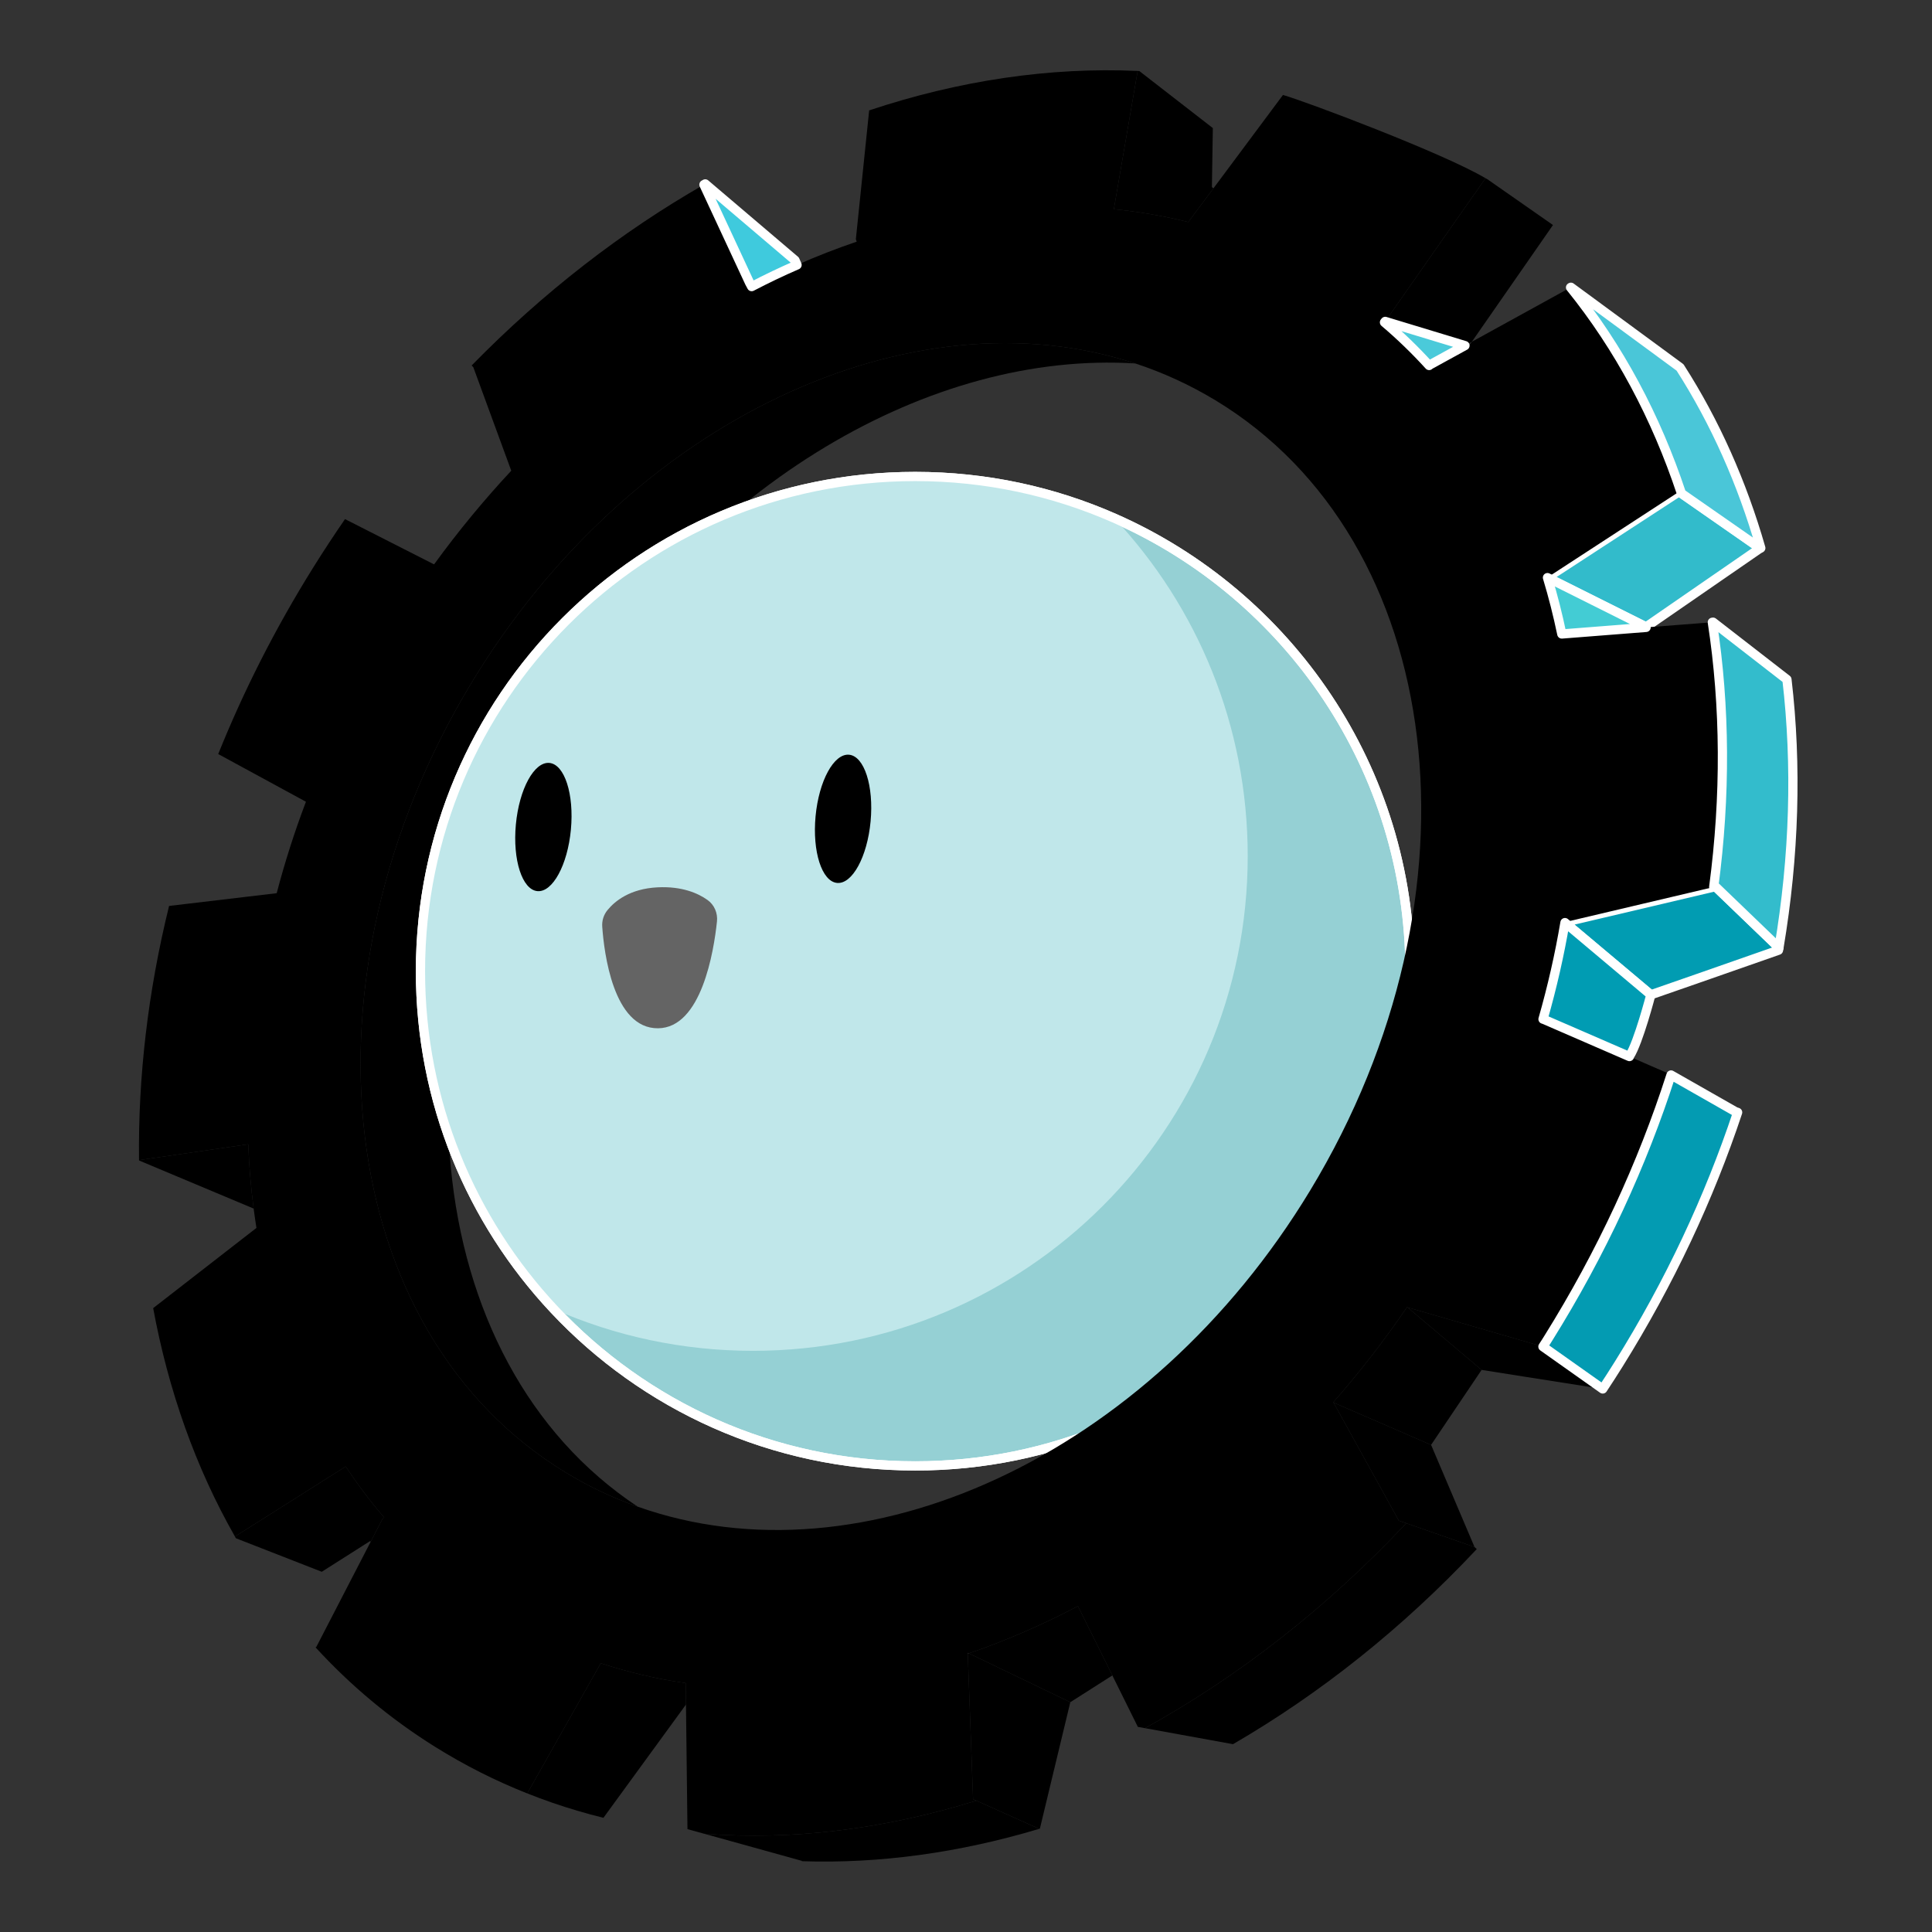 <svg xmlns="http://www.w3.org/2000/svg" xml:space="preserve" width="1024" height="1024"><rect width="100%" height="100%" fill="#333333" stroke="none"/><g transform="translate(-150.67 -457.17)scale(4.931)"><path d="m152.57 131.78c-21.86-1.36-46.44 12.77-61.46 37.58-19.31 31.92-15.63 69.66 7.99 85.3-2.65-0.93-5.21-2.14-7.67-3.63-24.9-15.07-29.46-53.09-10.19-84.93 17.14-28.31 47.35-42.2 71.33-34.32z" class="st1"/><path fill="#95d0d4" stroke="#fff" stroke-miterlimit="10" stroke-width=".992" d="m182.11 197.11c0 29.37-23.81 53.17-53.18 53.17-15.32 0-29.14-6.48-38.84-16.85-8.9-9.5-14.34-22.27-14.34-36.32 0-29.37 23.81-53.18 53.18-53.18 7.62 0 14.85 1.6 21.4 4.48 18.71 8.24 31.78 26.94 31.78 48.7z"/><path fill="#c0e7ea" d="m164.67 184.73c0 29.37-23.81 53.18-53.18 53.18-7.62 0-14.85-1.6-21.4-4.48-8.9-9.5-14.34-22.27-14.34-36.32 0-29.37 23.81-53.18 53.18-53.18 7.62 0 14.85 1.6 21.4 4.48 8.9 9.5 14.34 22.27 14.34 36.32z"/><path fill="none" stroke="#fff" stroke-miterlimit="10" stroke-width=".992" d="m182.11 197.11c0 29.37-23.81 53.17-53.18 53.17-15.32 0-29.14-6.48-38.84-16.85-8.9-9.5-14.34-22.27-14.34-36.32 0-29.37 23.81-53.18 53.18-53.18 7.62 0 14.85 1.6 21.4 4.48 18.71 8.24 31.78 26.94 31.78 48.7z"/><ellipse cx="88.96" cy="181.6" class="st5" rx="6.92" ry="2.97" transform="rotate(-84.641 88.966 181.603)"/><ellipse cx="121.17" cy="180.72" class="st5" rx="6.92" ry="2.97" transform="rotate(-84.641 121.177 180.72)"/><path fill="#646464" d="m95.29 192.33c-0.05-0.65 0.15-1.29 0.57-1.8 0.78-0.95 2.39-2.29 5.38-2.44 2.63-0.13 4.35 0.64 5.35 1.35 0.75 0.52 1.13 1.43 1.03 2.33-0.34 3.22-1.67 11.43-6.33 11.47-4.83 0.05-5.81-8.2-6-10.91z"/><path d="m160.99 112.95-2.71 3.63c-2.62-0.65-5.29-1.11-8-1.38l2.56-14.86c0.06 0 0.11 0 0.17 0.01h0.01l7.9 6.13-0.1 6.35z" class="st7"/><path d="m57.82 222.62-12.32-5.17v-.04l11.74-1.7c.09 2.34.28 4.64.58 6.91zM71.85 255.82l-.18.15-1.26 2.44-.09-.04-5.18 3.29-9.22-3.6c-.04-.06-.08-.12-.11-.19l11.91-7.53c1.26 1.92 2.63 3.75 4.13 5.48z" class="st1"/><path d="m197.48 116.9-1.77 2.55-6.95 10-0.01 0.01-0.73 0.4-8.57-2.6 9.65-13.78h0.01l1.12-1.61c0.12 0.06 0.24 0.13 0.35 0.21l0.01 0.01z" class="st7"/><path fill="#32bbcb" stroke="#fff" stroke-linecap="round" stroke-linejoin="round" stroke-miterlimit="10" stroke-width=".992" d="M211.29 145.75 219.75 151.64 213.91 155.67 207.49 160.1 196.89 154.8 196.89 154.78 211.03 145.57z"/><path fill="#019cb2" stroke="#fff" stroke-linecap="round" stroke-linejoin="round" stroke-miterlimit="10" stroke-width=".992" d="m221.77 194.58v0.01c-0.02 0.09-0.03 0.17-0.05 0.26l-8.72 3.05-5 1.74-9.23-7.76c0-0.02 0.01-0.03 0-0.05l15.99-3.77 0.19-0.04z"/><path d="M202.83 242.01 194.3 240.67 189.81 239.96 181.85 233.24 196.4 237.46z" class="st10"/><path d="m145.6 275.68-1.82 7.56-1.45 6.03c-0.03 0.01-0.05 0.02-0.07 0.02l-6.76-3.03-0.35-0.16-0.57-15.64 0.12-0.03z" class="st1"/><path d="m150.12 272.8-4.52 2.88-10.9-5.25c3.95-1.36 7.87-3.05 11.72-5.08l0.05 0.1z" class="st1"/><path d="M181.71 256.44 180.91 256.16 173.89 243.47 184.38 248.02 185.94 251.69 189.05 259z" class="st10"/><path d="m189.81 239.96-5.43 8.06-10.49-4.55-0.03-0.02c2.8-3.19 5.46-6.61 7.94-10.24l0.05 0.03z" class="st10"/><path d="m214.76 188.06c1.3-9.8 1.24-19.41-0.15-28.46l-7.12 0.55-9.06 0.71c-0.43-2.06-0.94-4.08-1.54-6.06l-0.01-0.01h0.01v-0.01l14.14-9.21 0.26 0.18c-2.72-8.2-6.71-15.69-11.92-22.14l-10.61 5.84-0.01 0.01-0.36 0.51-0.37-0.11-3.77 2.07-0.08 0.07c-1.49-1.64-3.09-3.19-4.8-4.64l0.08-0.1 9.65-13.78h0.01l1.12-1.61c-4.47-2.66-19.14-8.19-21.77-8.95l-7.47 10.03-2.71 3.63c-2.62-0.65-5.29-1.11-8-1.38l2.56-14.86c-9.46-0.43-19.23 1.03-28.86 4.24l-1.43 13.84 0.09 0.27c-2.15 0.73-4.29 1.56-6.41 2.5-1.64 0.71-3.27 1.49-4.88 2.33l-0.23-0.43-4.9-10.53c-8.83 5.05-17.28 11.58-24.97 19.44l0.18 0.18 4.08 11.13c-2.91 3.12-5.69 6.48-8.29 10.06l-0.08-0.03-9.5-4.83c-1.17 1.7-2.31 3.43-3.42 5.21-4.08 6.54-7.48 13.26-10.21 20.05l0.07 0.03 9.36 5.09c-1.24 3.27-2.28 6.54-3.14 9.82v0.01l-11.57 1.37c-2.28 9.25-3.34 18.45-3.23 27.32l11.74-1.7c0.09 2.34 0.28 4.64 0.58 6.91 0.09 0.7 0.19 1.39 0.3 2.08l-11.1 8.62c1.64 8.87 4.58 17.17 8.79 24.55l11.91-7.53c1.26 1.92 2.63 3.75 4.13 5.48l-0.18 0.15-1.26 2.44-5.84 11.3-0.09 0.08c3.74 4.08 8.03 7.68 12.85 10.69 3.19 1.99 6.5 3.66 9.92 5.01l0.06-0.15 7.76-13.74 0.04-0.12c2.98 0.98 6.03 1.7 9.15 2.14l0.03 2.31 0.16 13.39 1.8 0.5h0.01c9.55 0.73 19.45-0.52 29.24-3.56l-0.35-0.16-0.57-15.64v-0.09l0.12 0.06c3.95-1.36 7.87-3.05 11.72-5.08l0.05 0.1 3.65 7.35 2.74 5.53 0.77 0.14c10-5.52 19.54-12.93 28.08-22.03l-0.8-0.28-7.02-12.69-0.03-0.02c2.8-3.19 5.46-6.61 7.94-10.24l0.05 0.03 14.55 4.22c0.2-0.29 0.38-0.59 0.57-0.89 5.73-9.18 10.12-18.72 13.2-28.31l-0.28-0.16-4.19-1.82-9.19-3.99-0.1-0.03c0.99-3.47 1.78-6.93 2.36-10.38l-0.05-0.04 0.05-0.01zm-43.37 32.6c-17.37 28.7-48.16 42.57-72.29 34-2.65-0.93-5.21-2.14-7.67-3.63-24.9-15.07-29.46-53.09-10.19-84.93 17.14-28.31 47.35-42.2 71.33-34.32h0.02c2.98 0.98 5.86 2.3 8.61 3.96 24.9 15.07 29.46 53.09 10.19 84.92z" class="st7"/><path fill="#3fcadd" stroke="#fff" stroke-linecap="round" stroke-linejoin="round" stroke-miterlimit="10" stroke-width=".992" d="m116.23 121.19c-1.64 0.71-3.27 1.49-4.88 2.33l-0.23-0.43-4.9-10.53c0.05-0.02 0.09-0.05 0.14-0.08l9.65 8.21z"/><path d="m104.29 275.93-8.84 12.13-0.01 0.05c-0.95-0.23-1.9-0.49-2.84-0.77-1.81-0.53-3.59-1.15-5.35-1.85l0.06-0.15 7.76-13.74 0.04-0.12c2.98 0.98 6.03 1.7 9.15 2.14z" class="st1"/><path fill="#4acada" stroke="#fff" stroke-linecap="round" stroke-linejoin="round" stroke-miterlimit="10" stroke-width=".992" d="m188.02 129.86-3.77 2.07-0.08 0.07c-1.49-1.64-3.09-3.19-4.8-4.64l0.08-0.1z"/><path d="m142.26 289.29c-8.54 2.56-17.15 3.76-25.52 3.48v-0.04l-10.48-2.91c9.55 0.73 19.45-0.52 29.24-3.56z" class="st1"/><path d="m189.29 259.22c-8 8.53-16.89 15.57-26.2 20.97h-0.01l-9.45-1.72c10-5.52 19.54-12.93 28.08-22.03l7.34 2.56z" class="st10"/><path fill="#009cb3" stroke="#fff" stroke-linecap="round" stroke-linejoin="round" stroke-miterlimit="10" stroke-width=".992" d="m208 199.64s-1.33 5.11-2.27 6.56l-0.03 0.08-9.19-3.99-0.1-0.03c0.99-3.47 1.78-6.93 2.36-10.38z"/><path fill="#33bccc" stroke="#fff" stroke-linecap="round" stroke-linejoin="round" stroke-miterlimit="10" stroke-width=".992" d="m221.77 194.58-6.82-6.56-0.19 0.04c1.3-9.8 1.24-19.41-0.15-28.46l0.08-0.01 7.94 6.16c1.08 9.22 0.8 18.95-0.86 28.83z"/><path fill="#43ccd4" stroke="#fff" stroke-linecap="round" stroke-linejoin="round" stroke-miterlimit="10" stroke-width=".992" d="m207.49 160.1v0.05l-9.06 0.71c-0.43-2.06-0.94-4.08-1.54-6.06z"/><path fill="#4ac6d8" stroke="#fff" stroke-linecap="round" stroke-linejoin="round" stroke-miterlimit="10" stroke-width=".992" d="m219.82 151.62-0.07 0.02-8.46-5.89c-2.72-8.2-6.71-15.69-11.92-22.14l0.04-0.02 11.73 8.62c3.77 5.88 6.67 12.41 8.68 19.41z"/><path fill="#039bb2" stroke="#fff" stroke-linecap="round" stroke-linejoin="round" stroke-miterlimit="10" stroke-width=".992" d="m217.33 212.28c-3.05 9.17-7.31 18.29-12.79 27.07-0.56 0.9-1.13 1.78-1.71 2.66l-6.43-4.55c0.2-0.29 0.38-0.59 0.57-0.89 5.73-9.18 10.12-18.72 13.2-28.31l6.92 3.94z"/></g></svg>